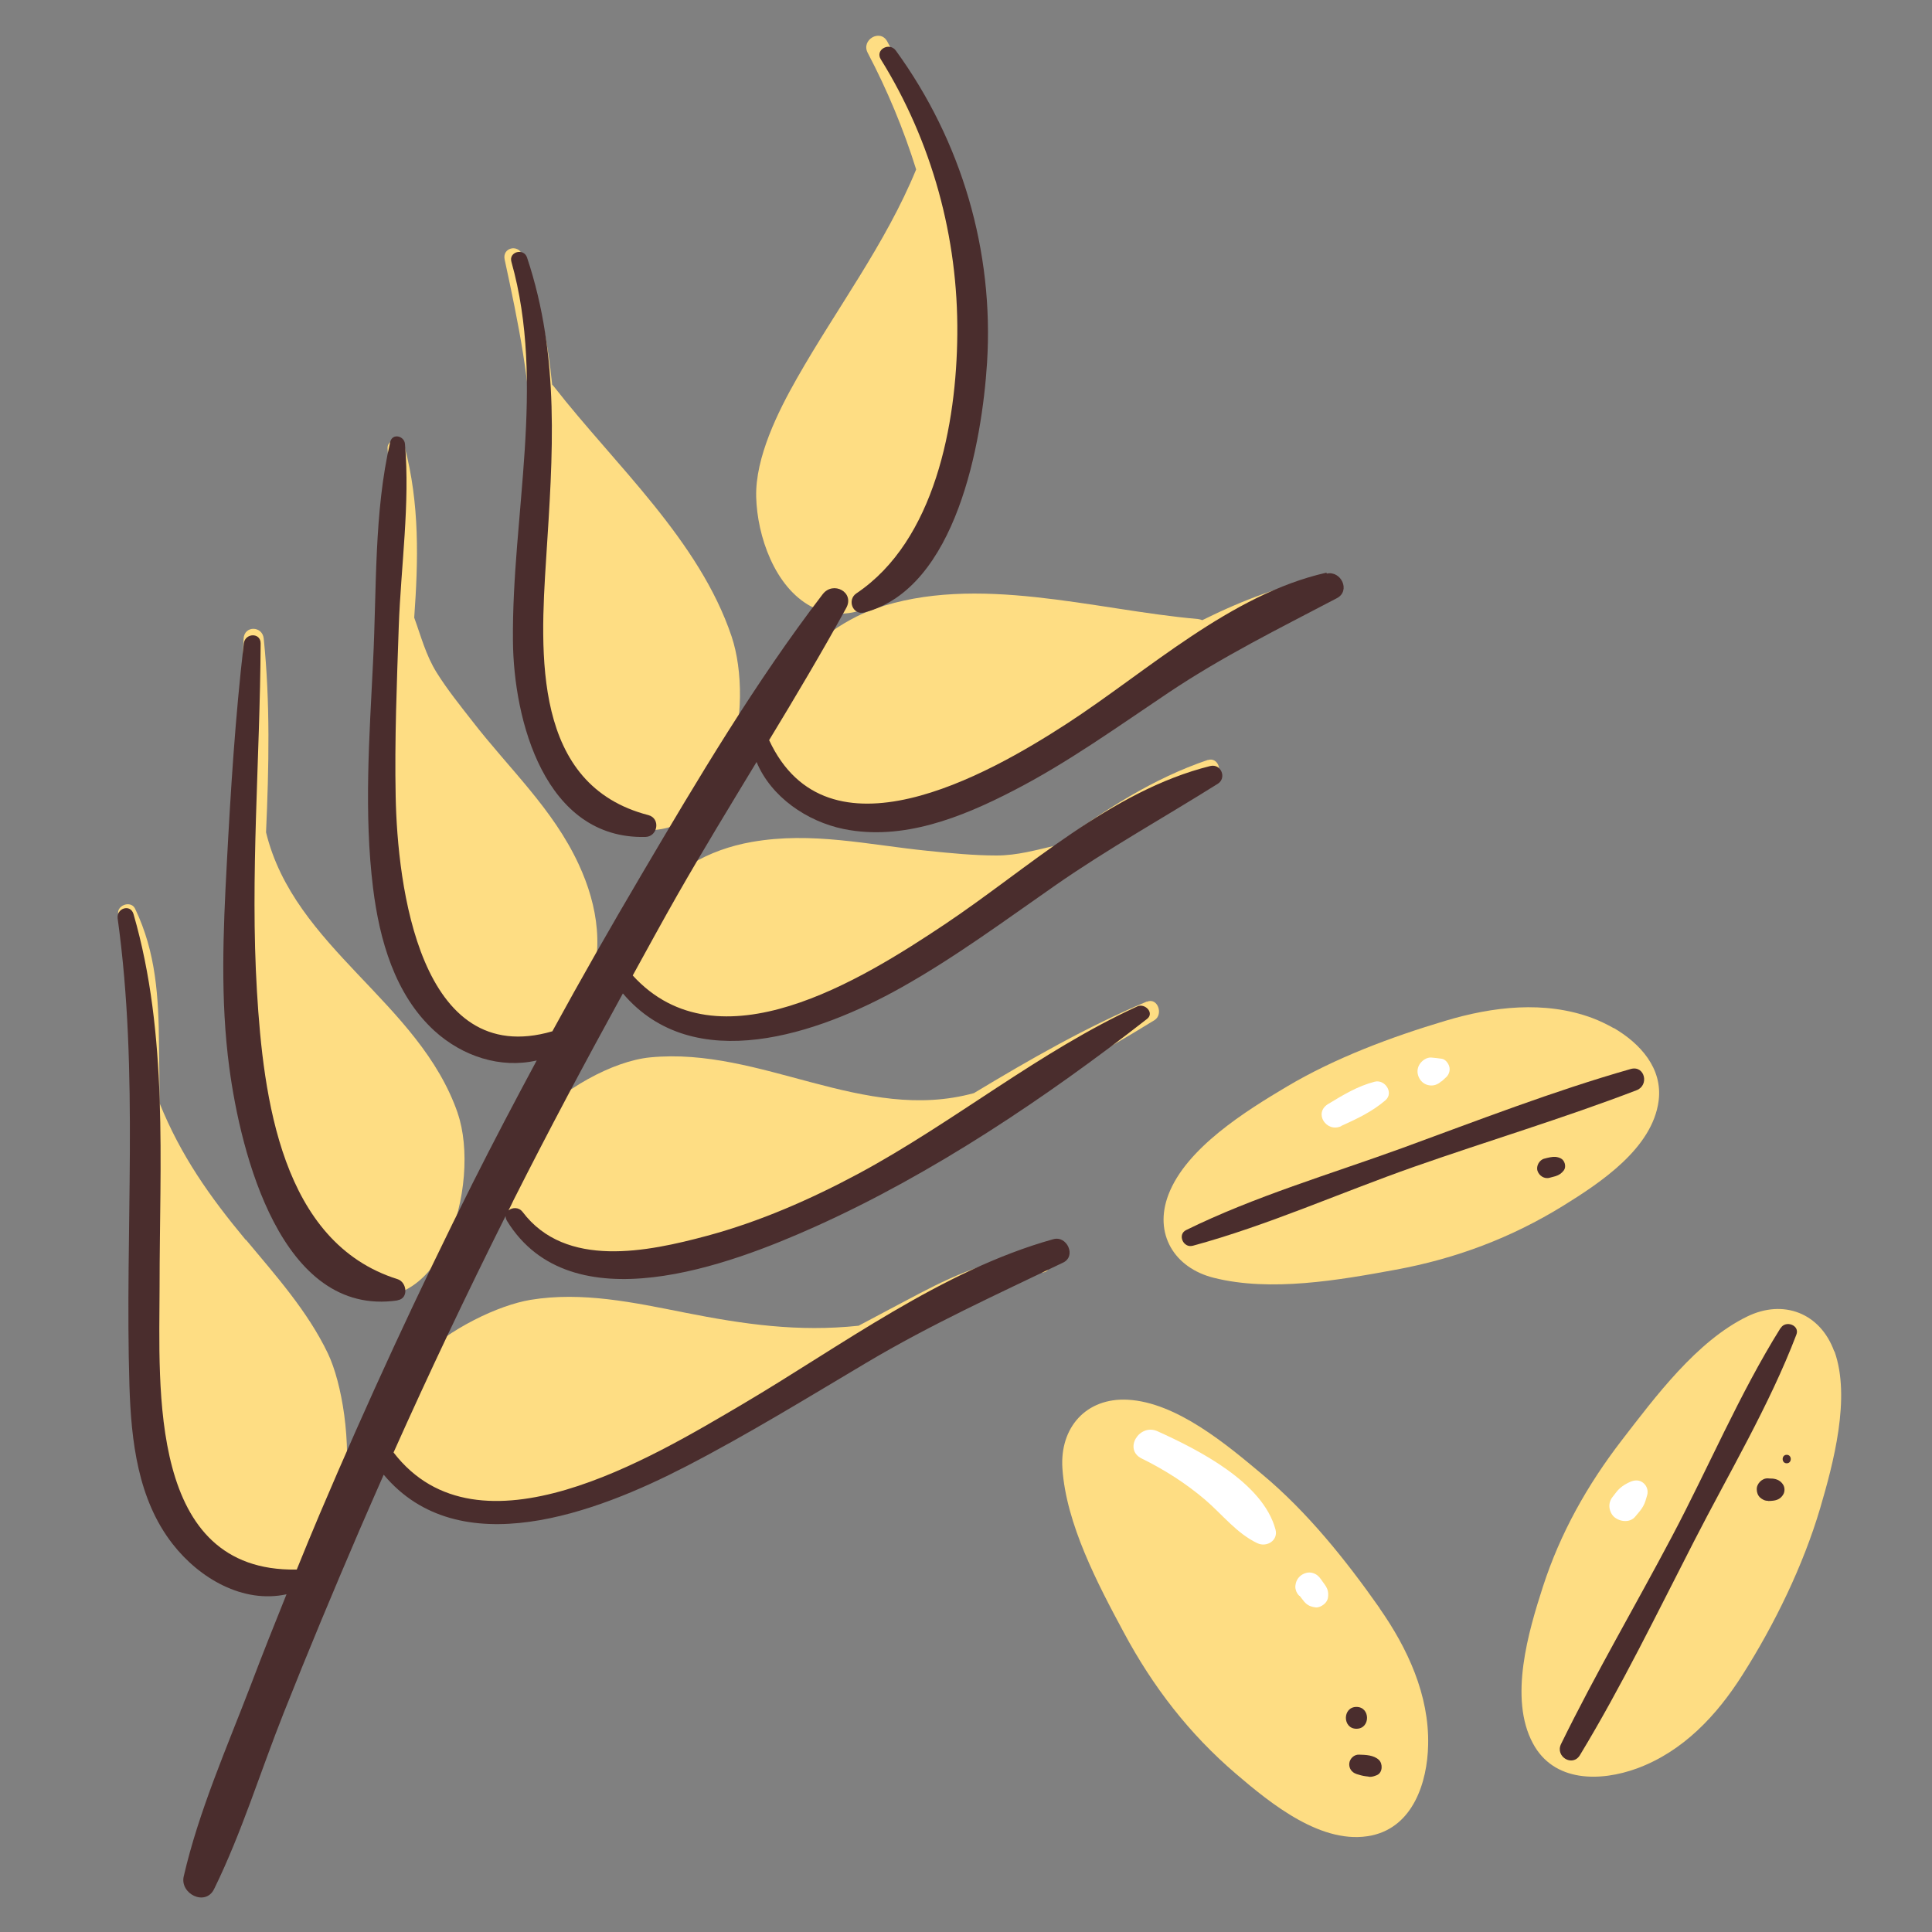 <?xml version="1.0" encoding="UTF-8"?>
<svg id="Capa_2" data-name="Capa 2" xmlns="http://www.w3.org/2000/svg" viewBox="0 0 100 100">
  <rect x="0" y="0" width="100" height="100" fill="#808080" stroke="none"/>
  <defs>
    <style>
      .cls-1 {
        fill: #fff;
      }

      .cls-2 {
        fill: none;
      }

      .cls-3 {
        fill: #4a2d2d;
      }

      .cls-4 {
        fill: #fedd83;
      }
    </style>
  </defs>
  <g id="COLOR">
    <g>
      <g>
        <g>
          <path class="cls-4" d="M12.72,64.18c-1.87-2.25-3.36-4.36-4.46-7.08,0-1-.02-2-.03-3-.02-2.48-.15-4.8-1.24-7.07-.23-.47-1.04-.14-.85.36,1.19,3.22.94,6.86.99,10.24.05,3.53-.09,7.64-.05,11.17.06,4.4.64,11.85,6.33,12.72,5.61.86,5.02-8.42,3.56-11.47-1.05-2.19-2.7-4.03-4.24-5.88Z"/>
          <path class="cls-4" d="M23.69,57.61c-2-5.76-8.46-8.53-9.92-14.53.15-3.36.22-6.74-.12-10.03-.07-.66-1-.68-1.04,0-.19,3.36-.14,6.74-.27,10.11-.12,2.99-.2,5.97-.04,8.96.15,2.93.16,6.33,1.22,9.09.79,2.07,2.07,4.59,4.23,5.52,5.15,2.22,7.18-5.52,5.94-9.11Z"/>
          <path class="cls-4" d="M19.77,42.03c.23,4,1.29,11.64,6.25,12.6,2.07.4,3.56-1.28,4.33-3.07.97-2.26.61-4.66-.4-6.83-1.33-2.87-3.59-4.93-5.5-7.4-.64-.82-1.3-1.64-1.85-2.52-.56-.9-.81-1.88-1.16-2.84.21-2.95.29-5.88-.5-8.86-.13-.48-.93-.4-.88.12.51,6.14-.64,12.66-.29,18.8Z"/>
          <path class="cls-4" d="M27.51,23.23c.02,2.98-.63,6.43-.43,9.41.23,3.44,1.5,9.85,5.85,10.31,5.07.54,6.1-6.52,4.94-10-1.67-4.98-6.03-8.88-9.19-12.93-.03-.04-.07-.08-.1-.11-.23-2.3-.69-4.57-1.55-6.73-.22-.56-1.04-.36-.91.25.7,3.25,1.37,6.45,1.4,9.8Z"/>
          <path class="cls-4" d="M53.88,64.95c-2.29.11-4.24.93-6.25,1.98-1.07.56-2.13,1.13-3.19,1.69-3.13.33-5.92-.07-9-.68-2.62-.52-5.3-1.1-7.98-.66-3.31.55-10.1,4.8-6.63,8.76,3.68,4.21,10.1,1.26,14.04-.81,3.13-1.64,6.52-3.73,9.65-5.37,3-1.57,6.08-3.52,9.48-4,.52-.07.4-.94-.12-.92Z"/>
          <path class="cls-4" d="M59.36,51.84c-3.08,1.29-6.05,2.99-8.95,4.74-5.73,1.57-11.01-2.41-16.76-1.85-3.81.37-10.79,5.82-6.26,9.64,1.84,1.56,4.79,1.47,7.02,1.17,2.98-.4,5.81-1.58,8.5-2.87,2.66-1.28,5.58-3.29,8.11-4.8,2.89-1.73,5.88-3.3,8.74-5.07.47-.3.16-1.19-.4-.95Z"/>
          <path class="cls-4" d="M62.53,39.33c-2.85.96-5.4,2.62-7.87,4.43-1.01.23-2,.52-3.08.52-1.17,0-2.38-.12-3.55-.24-3.09-.31-6-1.01-9.12-.46-2.22.39-4.24,1.49-5.48,3.4-1.13,1.75-1.73,4.02-.01,5.46,1.87,1.56,4.83,1.32,7.04.83,2.89-.64,5.54-2.08,8.05-3.59,2.32-1.4,4.61-3.08,6.91-4.73.24-.13.47-.28.69-.45.05-.04.08-.08.12-.13,2.17-1.55,4.37-3.04,6.65-4.21.45-.23.14-.99-.35-.82Z"/>
          <path class="cls-4" d="M68.81,29.8c-2.29.43-4.49,1.26-6.58,2.3-.07-.03-.15-.05-.23-.06-5.36-.47-11.44-2.37-16.72-.53-3.27,1.14-7.77,5.53-5.05,9.15,2.92,3.89,9.84.76,12.98-1.13,2.37-1.43,4.99-3.66,7.36-5.08,2.69-1.61,5.57-2.67,8.5-3.74.57-.21.35-1.02-.25-.91Z"/>
          <path class="cls-4" d="M42.01,31.4c2.01,1.05,4.18-.35,5.44-1.92,1.87-2.32,2.64-5.85,2.78-8.72.33-6.47-1.19-12.94-4.31-18.62-.36-.66-1.36-.08-1.01.59,1.02,1.94,1.86,3.96,2.51,6.04-1.58,3.85-4.12,7.2-6.17,10.81-.99,1.74-2.16,4.1-2.11,6.14.05,2.02.96,4.68,2.86,5.68Z"/>
        </g>
        <path class="cls-4" d="M83.53,53.22c-.37-.21-.75-.39-1.12-.53-2.46-.91-5.15-.59-7.61.15-2.78.83-5.68,1.91-8.19,3.4-2.12,1.26-5.21,3.18-6.13,5.59-.78,2.03.3,3.8,2.35,4.31,2.94.74,6.48.12,9.41-.42,3.11-.57,5.98-1.65,8.67-3.31,1.92-1.19,4.62-2.97,4.94-5.43.22-1.68-.95-2.97-2.32-3.77Z"/>
        <path class="cls-4" d="M71.41,83.24c-1.74-2.48-3.75-4.99-6.08-6.93-1.85-1.55-4.43-3.72-6.95-3.86-2.17-.12-3.53,1.45-3.39,3.55.19,2.88,1.83,5.99,3.18,8.5,1.5,2.8,3.38,5.24,5.8,7.31,1.79,1.53,4.48,3.74,7.04,3.19,2.13-.46,2.87-2.75,2.91-4.68.06-2.58-1.06-5-2.51-7.07Z"/>
        <path class="cls-3" d="M61.74,64.48c3.87-1.05,7.67-2.76,11.46-4.09,3.82-1.34,7.73-2.51,11.51-3.96.67-.26.42-1.3-.3-1.1-4,1.14-7.94,2.67-11.85,4.1-3.69,1.34-7.64,2.5-11.17,4.24-.46.23-.14.94.34.81h0Z"/>
        <path class="cls-4" d="M94.94,69.95c-.72-1.99-2.63-2.72-4.5-1.81-2.62,1.27-4.77,4.17-6.5,6.41-1.78,2.31-3.18,4.8-4.08,7.58-.75,2.32-1.77,5.77-.52,8.1,1.08,2.03,3.49,2,5.4,1.3,2.38-.88,4.12-2.74,5.45-4.84,1.66-2.61,3.14-5.65,4.02-8.62.68-2.32,1.6-5.73.74-8.13Z"/>
        <path class="cls-3" d="M92.16,68.74c-2.13,3.41-3.74,7.24-5.62,10.79-1.89,3.58-3.96,7.1-5.74,10.74-.32.65.6,1.21.98.57,2.15-3.55,4-7.36,5.9-11.06,1.79-3.5,3.9-7.03,5.3-10.7.19-.49-.56-.76-.81-.34h0Z"/>
        <path class="cls-3" d="M80.21,60.96c.1-.03.2-.05.3-.08.19-.06.32-.15.44-.31.13-.19.04-.51-.16-.61-.18-.09-.35-.1-.55-.06-.1.02-.2.04-.3.07-.26.06-.44.38-.36.63s.35.44.63.36h0Z"/>
        <path class="cls-3" d="M91.51,77.69c.07,0,.15,0,.22-.01.24-.02.43-.1.56-.31.1-.15.1-.38,0-.53-.13-.2-.32-.29-.56-.31-.07,0-.15,0-.22-.01-.3-.02-.6.28-.58.58,0,.15.06.31.17.41s.26.18.41.17h0Z"/>
        <path class="cls-3" d="M92.48,75.74c.28,0,.28-.44,0-.44s-.28.44,0,.44h0Z"/>
        <path class="cls-3" d="M70.2,91.82c.17.05.32.1.5.12.06,0,.13.02.2.03.14,0,.24-.04.37-.09.3-.13.31-.59.1-.79-.27-.25-.68-.26-1.03-.27-.25-.01-.47.2-.5.44-.03.26.12.48.37.56h0Z"/>
        <path class="cls-3" d="M70.21,89.48c.73,0,.73-1.13,0-1.13s-.73,1.13,0,1.13h0Z"/>
        <g>
          <path class="cls-3" d="M26.55,33.16c.03,4.12,1.65,10.29,6.86,10.16.64-.02.79-.96.15-1.13-6-1.55-5.61-8.35-5.29-13.3.34-5.34.73-10.4-.99-15.56-.17-.51-.96-.3-.81.22,1.79,6.35.02,13.13.08,19.6Z"/>
          <path class="cls-3" d="M44.75,31.7c4.76-1.26,6.08-8.83,6.34-12.93.36-5.78-1.32-11.47-4.72-16.15-.33-.46-1.09-.05-.78.45,2.65,4.26,4.01,9.23,3.96,14.25-.04,4.6-1.15,10.66-5.22,13.39-.5.33-.2,1.15.42.99Z"/>
          <path class="cls-3" d="M68.66,29.64c-4.97,1.12-9.25,5.09-13.43,7.81-4.17,2.71-12.41,7.33-15.42.86,1.37-2.26,2.72-4.53,3.99-6.84.45-.82-.68-1.42-1.22-.71-3.48,4.54-6.47,9.58-9.37,14.5-1.58,2.68-3.13,5.39-4.62,8.12-6.89,2.01-8.02-7.6-8.11-12.14-.06-2.94.06-5.89.16-8.82.11-3.1.59-6.36.32-9.45-.04-.41-.65-.56-.76-.1-.85,3.63-.7,7.65-.89,11.37-.19,3.89-.48,7.85,0,11.73.33,2.66,1.12,5.5,3.17,7.38,1.46,1.33,3.43,1.97,5.3,1.54-1.13,2.1-2.24,4.21-3.31,6.34-2.82,5.62-5.46,11.34-7.92,17.13-.41.96-.8,1.92-1.19,2.88-.01,0-.02,0-.03,0-7.67.12-7.08-9.34-7.07-14.65,0-6.42.46-13.03-1.35-19.28-.16-.54-.89-.3-.82.23,1.12,8.09.36,16.08.61,24.2.09,2.83.43,5.86,2.23,8.17,1.39,1.79,3.65,3.1,5.9,2.61-.62,1.54-1.24,3.09-1.83,4.65-1.24,3.24-2.71,6.56-3.49,9.95-.21.9,1.12,1.57,1.57.66,1.43-2.91,2.4-6.09,3.6-9.11,1.26-3.18,2.58-6.34,3.93-9.48.41-.95.83-1.9,1.25-2.86,3.91,4.67,11,1.97,15.63-.42,3.21-1.66,6.28-3.55,9.38-5.39,3.3-1.96,6.7-3.51,10.16-5.17.69-.33.2-1.41-.51-1.21-5.78,1.61-11.01,5.55-16.12,8.56-4.64,2.73-13.63,8.2-18.03,2.48,1.84-4.12,3.78-8.2,5.8-12.24,0,.08.02.16.07.25,3.32,5.39,11.51,2.3,15.98.29,6.05-2.72,11.93-6.67,17.15-10.74.4-.31-.11-.83-.5-.65-5.08,2.33-9.5,6-14.42,8.65-2.5,1.34-5.12,2.49-7.87,3.23-3.06.82-7.3,1.71-9.53-1.24-.2-.26-.53-.24-.73-.08.09-.17.17-.34.25-.51,1.82-3.61,3.72-7.17,5.67-10.72,3.67,4.33,10.12,2.1,14.4-.3,2.8-1.57,5.39-3.49,8.02-5.32,2.72-1.89,5.58-3.48,8.37-5.23.48-.3.17-1.06-.39-.92-5.14,1.28-9.44,5.32-13.75,8.2-4.29,2.86-11.71,7.5-16.14,2.64.76-1.38,1.51-2.76,2.29-4.13,1.33-2.33,2.73-4.62,4.12-6.92.75,1.81,2.61,3.08,4.51,3.47,3.05.62,6.1-.6,8.77-1.98,2.82-1.45,5.4-3.31,8.03-5.07,2.82-1.89,5.74-3.33,8.73-4.9.72-.38.21-1.44-.53-1.27Z"/>
          <path class="cls-3" d="M20.58,67.3c.59-.09.48-.94,0-1.09-6.03-1.89-6.95-9.43-7.28-14.89-.36-5.99.16-12.02.19-18.02,0-.57-.8-.54-.87,0-.44,3.78-.68,7.59-.88,11.39-.19,3.51-.34,7.08.13,10.58.58,4.35,2.66,12.92,8.7,12.04Z"/>
        </g>
        <path class="cls-1" d="M69.42,58.28c.83-.38,1.59-.73,2.29-1.33.45-.39-.03-1.1-.56-.96-.89.23-1.62.68-2.4,1.15s-.09,1.5.67,1.15h0Z"/>
        <path class="cls-1" d="M74.62,55.97c.08-.08.17-.15.25-.23.14-.14.2-.36.14-.55-.05-.17-.21-.37-.39-.39-.17-.02-.34-.05-.52-.06-.25-.03-.51.16-.63.36s-.13.43-.04.64.25.36.47.42c.26.07.51-.01.7-.19h0Z"/>
        <path class="cls-1" d="M59.09,75.49c1.18.58,2.28,1.28,3.28,2.13.89.76,1.65,1.76,2.72,2.26.48.22,1.08-.15.93-.71-.65-2.44-3.99-4.13-6.11-5.09-.94-.42-1.77.94-.82,1.41h0Z"/>
        <path class="cls-1" d="M67.27,82.6l.21.27s.06.08.1.11c.15.14.33.2.53.22.14.01.28-.06.39-.14s.2-.2.23-.33c.03-.17.03-.34-.04-.5-.03-.08-.07-.14-.12-.21l-.2-.28c-.11-.16-.24-.27-.42-.32-.21-.07-.45,0-.62.13-.15.12-.24.27-.27.46-.02.09-.02.19.01.28.03.12.09.22.18.31h0Z"/>
        <path class="cls-1" d="M84.63,78.51c.14-.17.3-.34.41-.53s.16-.39.22-.6c.06-.24-.02-.48-.21-.63-.2-.16-.44-.15-.67-.05-.2.09-.36.18-.52.32-.13.11-.23.25-.33.38-.14.16-.23.33-.23.55,0,.19.09.42.23.55.29.27.83.34,1.11,0h0Z"/>
      </g>
      <rect class="cls-2" width="100" height="100"/>
    </g>
  </g>
</svg>
